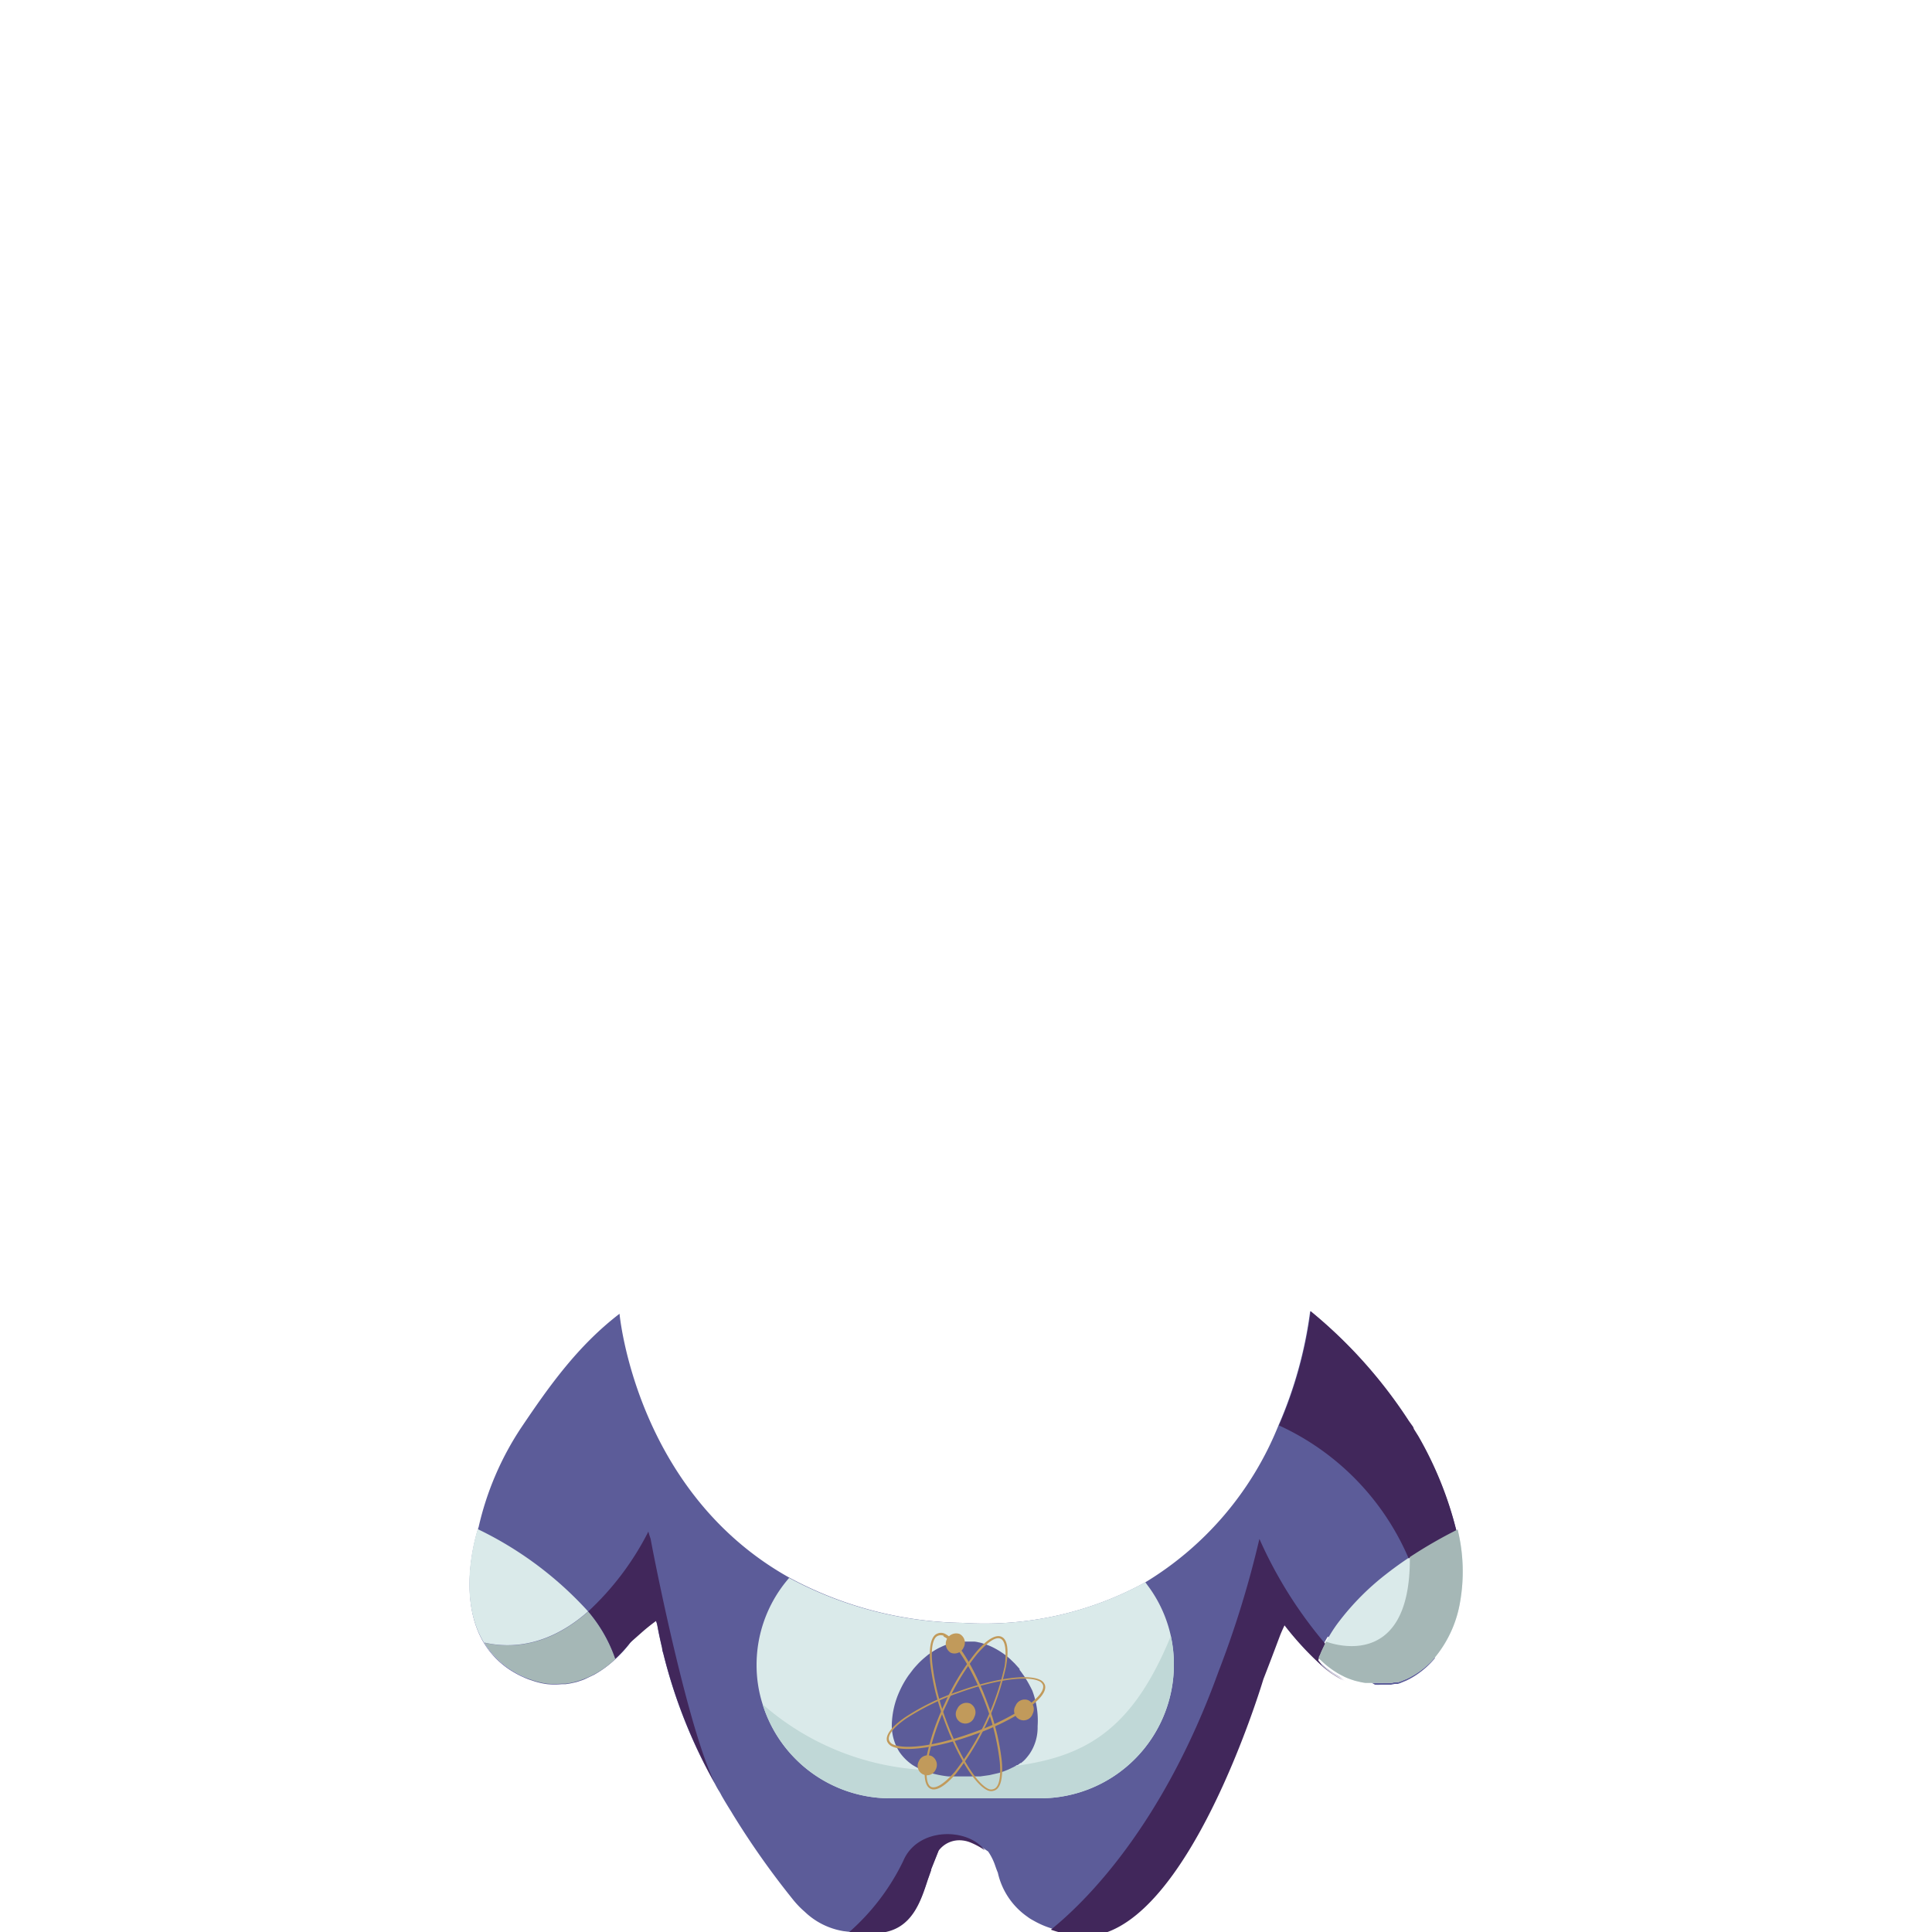 <svg id="Camada_1" data-name="Camada 1" xmlns="http://www.w3.org/2000/svg" viewBox="0 0 150 150"><defs><style>.cls-1{fill:#5c5c99;}.cls-2{fill:#daeaea;}.cls-3{fill:#c0d8d7;}.cls-4{fill:#a5b7b6;}.cls-5{fill:#41275b;}.cls-6{fill:#c19a5b;}</style></defs><path class="cls-1" d="M113.08,118.89a28.25,28.25,0,0,0-3-7.39l-.35-.56a.61.61,0,0,0-.07-.18l-.33-.46-.05-.08h0a37.09,37.09,0,0,0-7.56-8.42,32.8,32.8,0,0,1-2.46,8.87,25.23,25.23,0,0,1-10.37,12.2A25.94,25.94,0,0,1,74.77,126a29.22,29.22,0,0,1-13.5-3.52C49.34,115.81,48.1,102,48.1,102c-3.24,2.48-5.48,5.64-7.64,8.85a23.23,23.23,0,0,0-3.3,7.71,1.26,1.26,0,0,0-.06.21c-.32,1-1.5,5.53.48,8.81a6.54,6.54,0,0,0,2.39,2.3,6,6,0,0,0,.67.34,4.79,4.79,0,0,0,.65.25,5.73,5.73,0,0,0,1.21.29,6,6,0,0,0,1.11,0l.3,0,.33-.05.33-.07a3.36,3.36,0,0,0,.48-.14,2.74,2.74,0,0,0,.4-.15l.67-.32a8.18,8.18,0,0,0,1.65-1.21,9.77,9.77,0,0,0,1.57-1.84l.43-.38,1.07-.94.1.23s0,0,0,0a2,2,0,0,1,.09.3c.11.61.24,1.21.38,1.8,0,.15.06.29.1.45a40.24,40.24,0,0,0,4,10.06c.09.18.18.34.27.49h0a3.37,3.37,0,0,1,.23.4c.25.44.52.88.79,1.31h0s0,0,0,0l0,0,.07.12a63.67,63.67,0,0,0,4.72,6.69,7,7,0,0,0,.88.91,5.67,5.67,0,0,0,3,1.51l.41.05a3,3,0,0,0,.69,0h.55l.15,0h0a4.77,4.77,0,0,0,1.13,0c2.45-.27,3.11-2.49,3.66-4.16.09-.24.16-.46.24-.67a.19.19,0,0,0,0-.07l.59-1.48h0a2,2,0,0,1,1.82-.79,2.28,2.28,0,0,1,.67.17,5.71,5.71,0,0,1,1.08.59l.26.18a4.49,4.49,0,0,1,.56,1.14c.06.17.12.34.19.5a5.67,5.67,0,0,0,2.29,3.42,3,3,0,0,0,.42.27c.16.09.32.18.49.26a6.4,6.4,0,0,0,.84.34,9.31,9.31,0,0,0,2,.46h0a4.56,4.56,0,0,0,1.33,0c7.37-1.11,12.83-18.78,13.17-19.91a.11.11,0,0,0,0,0,0,0,0,0,0,0,0c.43-1.1.85-2.21,1.27-3.33.11-.29.24-.57.37-.85,0,0,0,0,0,0a23.65,23.65,0,0,0,2.54,2.81h0l.16.15.16.15a5.92,5.92,0,0,0,.49.41c.17.13.33.24.49.34a4.4,4.4,0,0,0,.51.29l.46.2a6.5,6.5,0,0,1-1.9-1.24l-.32-.3a7.12,7.12,0,0,1,.55-1.27s0,0,0,0c.09-.17.19-.35.31-.54.15.26.31.51.47.75a10.51,10.51,0,0,0,1.79,2,8.77,8.77,0,0,0,1.39,1,3.32,3.32,0,0,0,.46,0l.33,0h0l.1,0h.06l.1,0H108l.28-.06.12,0,.13,0,.2-.07.46-.19.26-.13h0l.23-.13a6.71,6.71,0,0,0,1.72-1.47,26.39,26.39,0,0,0-2.06-7.59A35.93,35.93,0,0,1,113.08,118.89Zm-47.55,31-.14,0c-.06,0-.06,0,0,0h0l.18,0Zm-17.37-48-.06,0h.08Z"/><path class="cls-2" d="M91.14,129.26a10.38,10.38,0,0,1-10.35,10.36H69.09a10.37,10.37,0,0,1-9.88-7.3,10,10,0,0,1-.47-3.06,10.28,10.28,0,0,1,2.35-6.54c.06-.07.11-.14.18-.21A29.22,29.22,0,0,0,74.77,126a25.94,25.94,0,0,0,14.15-3.16l.35.48a10.17,10.17,0,0,1,1.87,5.91Z"/><path class="cls-3" d="M91.14,129.26a10.38,10.38,0,0,1-10.35,10.36H69.09a10.37,10.37,0,0,1-9.88-7.3,20.62,20.62,0,0,0,13.84,5.12c9.31-.13,14.09-1.25,17.85-10.41A10.29,10.29,0,0,1,91.14,129.26Z"/><path class="cls-4" d="M47.78,128.8a7.27,7.27,0,0,1-3.21,1.8l-.33.07-.33.05-.3,0a6,6,0,0,1-1.11,0,5.73,5.73,0,0,1-1.21-.29,8.46,8.46,0,0,1-1.28-.59,6.54,6.54,0,0,1-2.39-2.3c2,.44,4.89.37,8.05-2.42a11.35,11.35,0,0,1,2.1,3.67S47.78,128.79,47.78,128.8Z"/><path class="cls-2" d="M40,129.83a8.46,8.46,0,0,0,1.28.59,6.32,6.32,0,0,1-1.32-.59,6.54,6.54,0,0,1-2.39-2.3c-2-3.28-.8-7.79-.48-8.81a27.87,27.87,0,0,1,8.57,6.39c-3.16,2.79-6.1,2.86-8.05,2.42A6.54,6.54,0,0,0,40,129.83Z"/><path class="cls-2" d="M113.36,124.38a9.14,9.14,0,0,1-1.92,4.26h0a6.53,6.53,0,0,1-1.72,1.44l-.23.13h0l-.26.13-.46.19-.2.07-.13,0-.12,0-.28.06H108l-.1,0h-.06l-.1,0h0l-.33,0a3.32,3.32,0,0,1-.46,0h-.34l-.35,0-.25,0a3.73,3.73,0,0,1-.44-.08l-.34-.08c-.2-.06-.41-.13-.61-.21h0a4,4,0,0,1-.42-.2,4.4,4.4,0,0,1-.51-.29c-.16-.1-.32-.21-.49-.34a5.92,5.92,0,0,1-.49-.41l-.16-.15-.16-.15h0c0-.07,0-.15.08-.24l.12-.29c.09-.22.21-.48.36-.77l.31-.52a10.58,10.58,0,0,1,.76-1.11,20,20,0,0,1,3.58-3.59c.56-.44,1.18-.89,1.86-1.34a35.93,35.93,0,0,1,3.71-2.14l0,0A13.68,13.68,0,0,1,113.36,124.38Z"/><path class="cls-5" d="M70.12,144.5a17.44,17.44,0,0,1-4.25,5.56,3,3,0,0,0,.69,0h.55l.15,0h0a4.77,4.77,0,0,0,1.13,0c2.45-.27,3.11-2.49,3.66-4.16.09-.24.16-.46.24-.67a.19.19,0,0,0,0-.07l.59-1.48h0a2,2,0,0,1,1.82-.79,2.28,2.28,0,0,1,.67.17,5.71,5.71,0,0,1,1.08.59C75.16,141.9,71.24,141.82,70.12,144.5Z"/><path class="cls-5" d="M110.12,111.5l-.35-.56a.61.61,0,0,0-.07-.18l-.33-.46-.05-.08h0a37.09,37.09,0,0,0-7.56-8.42,32.8,32.8,0,0,1-2.46,8.87A20,20,0,0,1,109.37,121a35.93,35.93,0,0,1,3.71-2.14A28.25,28.25,0,0,0,110.12,111.5Z"/><path class="cls-5" d="M102.35,128.9a7.12,7.12,0,0,1,.55-1.27.08.08,0,0,1,0,0,33.63,33.63,0,0,1-5.12-8.15,77.37,77.37,0,0,1-3.19,10.34c-4.34,12-10.38,17.89-13,20a9.31,9.31,0,0,0,2,.46h0a4.56,4.56,0,0,0,1.33,0c7.37-1.11,12.83-18.78,13.17-19.91a.11.11,0,0,0,0,0,0,0,0,0,0,0,0c.43-1.1.85-2.21,1.27-3.33.11-.29.24-.57.37-.85,0,0,0,0,0,0a23.65,23.65,0,0,0,2.54,2.81h0l.16.15.16.15a5.92,5.92,0,0,0,.49.41c.17.13.33.24.49.34a4.4,4.4,0,0,0,.51.29l.46.2a6.5,6.5,0,0,1-1.9-1.24Z"/><path class="cls-5" d="M50.34,118.91a22,22,0,0,1-4.67,6.2,11.35,11.35,0,0,1,2.1,3.67s0,0,0,0a10,10,0,0,0,1.14-1.23l.85-.75a14.62,14.62,0,0,1,1.18-.95,2,2,0,0,1,.09.3c.11.61.24,1.21.38,1.8,0,.15.06.29.1.45a40.24,40.24,0,0,0,4,10.06c-2-4-4.51-16.33-5-19C50.38,119.1,50.34,118.91,50.34,118.91Z"/><path class="cls-4" d="M113.36,124.38a9.14,9.14,0,0,1-1.92,4.26h0a6.53,6.53,0,0,1-1.72,1.44l-.23.13h0l-.26.13-.46.19-.2.07-.13,0-.12,0-.28.06H108l-.1,0h-.06l-.1,0h0l-.33,0a3.32,3.32,0,0,1-.46,0h-.34l-.35,0-.25,0a3.73,3.73,0,0,1-.44-.08l-.34-.08c-.2-.06-.41-.13-.61-.21h0a4,4,0,0,1-.42-.2,4.4,4.4,0,0,1-.51-.29c-.16-.1-.32-.21-.49-.34a5.92,5.92,0,0,1-.49-.41l-.16-.15-.16-.15h0c0-.07,0-.15.08-.24l.12-.29.36-.77s6.59,2.65,6.51-6.56a35.93,35.93,0,0,1,3.71-2.14l0,0A13.68,13.68,0,0,1,113.36,124.38Z"/><path class="cls-1" d="M80.14,131.24c-.11-.22-.22-.44-.35-.66a1.74,1.74,0,0,0-.11-.18h0a3.17,3.17,0,0,0-.23-.36l-.06-.08h0a3.55,3.55,0,0,0-.23-.31h0l0,0,0-.08h0l-.38-.42-.34-.33a5.39,5.39,0,0,0-.71-.55,6.24,6.24,0,0,0-.7-.4,5.15,5.15,0,0,0-.71-.27,2.14,2.14,0,0,0-.34-.09,2.25,2.25,0,0,0-.36-.06H74.8l-.35,0a4.37,4.37,0,0,0-.7.15,5,5,0,0,0-.71.28,4.38,4.38,0,0,0-.7.4,4.15,4.15,0,0,0-.34.24l-.24.2q-.21.18-.42.39c-.15.16-.3.32-.44.49l-.35.46a7.42,7.42,0,0,0-.71,1.25,6.64,6.64,0,0,0-.6,2.59,3.81,3.81,0,0,0,.59,2.12,3.93,3.93,0,0,0,1,1c.14.09.29.17.44.25l.41.19,0,0h0l.19.07.34.11c.22.06.45.12.7.17s.45.08.71.11l.7,0,.35,0h.73l.36,0,.35,0,.71-.1.7-.16a6.55,6.55,0,0,0,.71-.25l.34-.16a2.32,2.32,0,0,0,.38-.21h0l.06,0h0l.22-.16h0l.05,0,0,0h0l.2-.17h0l.11-.11a4.78,4.78,0,0,0,.34-.42,3.65,3.65,0,0,0,.63-2.15A6.52,6.52,0,0,0,80.14,131.24Z"/><path class="cls-6" d="M72.25,138.88c-.45-.21-.58-1-.35-2.31a18,18,0,0,1,1.47-4.35,17.64,17.64,0,0,1,2.39-3.92c.83-1,1.54-1.43,2-1.22s.58,1,.35,2.31a20.88,20.88,0,0,1-3.86,8.28C73.41,138.66,72.7,139.09,72.25,138.88Zm5.44-11.65c-.38-.18-1,.25-1.81,1.17a17.75,17.75,0,0,0-2.37,3.89,18.11,18.11,0,0,0-1.46,4.31c-.21,1.18-.11,2,.26,2.14s1-.25,1.81-1.17A20.64,20.64,0,0,0,78,129.36C78.16,128.18,78.06,127.4,77.69,127.23Z"/><path class="cls-6" d="M76.67,139c-1-.45-2.36-2.69-3.36-5.44a18.48,18.48,0,0,1-1.09-4.47c-.11-1.29.09-2.09.56-2.26a.68.68,0,0,1,.55,0c1,.46,2.36,2.7,3.36,5.45a18.42,18.42,0,0,1,1.09,4.46c.11,1.29-.09,2.1-.56,2.27A.68.68,0,0,1,76.67,139Zm-3.41-12a.56.56,0,0,0-.43,0c-.39.14-.56.91-.45,2.11a18.38,18.38,0,0,0,1.07,4.42c1,2.72,2.34,4.92,3.29,5.36a.52.52,0,0,0,.43,0c.39-.14.56-.91.45-2.11a18.6,18.6,0,0,0-1.07-4.42C75.56,129.71,74.21,127.5,73.26,127.06Z"/><path class="cls-6" d="M69.28,135.6a.76.76,0,0,1-.4-.39c-.17-.47.32-1.14,1.39-1.88a18.07,18.07,0,0,1,4.11-2c2.75-1,5.36-1.38,6.34-.92a.7.7,0,0,1,.4.39c.17.47-.32,1.13-1.39,1.88a18.49,18.49,0,0,1-4.11,2C72.87,135.68,70.26,136.05,69.28,135.6Zm11.37-5.09c-1-.44-3.5-.06-6.21.92a19,19,0,0,0-4.09,2c-1,.69-1.46,1.31-1.32,1.7a.57.57,0,0,0,.32.31c1,.44,3.5.06,6.21-.93a18.54,18.54,0,0,0,4.09-2c1-.69,1.46-1.31,1.32-1.7A.59.59,0,0,0,80.65,130.51Z"/><path class="cls-6" d="M74.82,127.9a.77.77,0,0,1-1,.42.81.81,0,0,1,.68-1.46A.76.76,0,0,1,74.82,127.9Z"/><path class="cls-6" d="M80.18,133.05a.74.74,0,1,1-1.33-.62.76.76,0,0,1,1-.42A.78.78,0,0,1,80.18,133.05Z"/><path class="cls-6" d="M72.65,137.38a.73.73,0,1,1-1.32-.62.76.76,0,0,1,1-.42A.77.77,0,0,1,72.65,137.38Z"/><path class="cls-6" d="M75.65,133.3a.74.74,0,1,1-1.33-.62.78.78,0,0,1,1-.42A.77.77,0,0,1,75.65,133.3Z"/></svg>